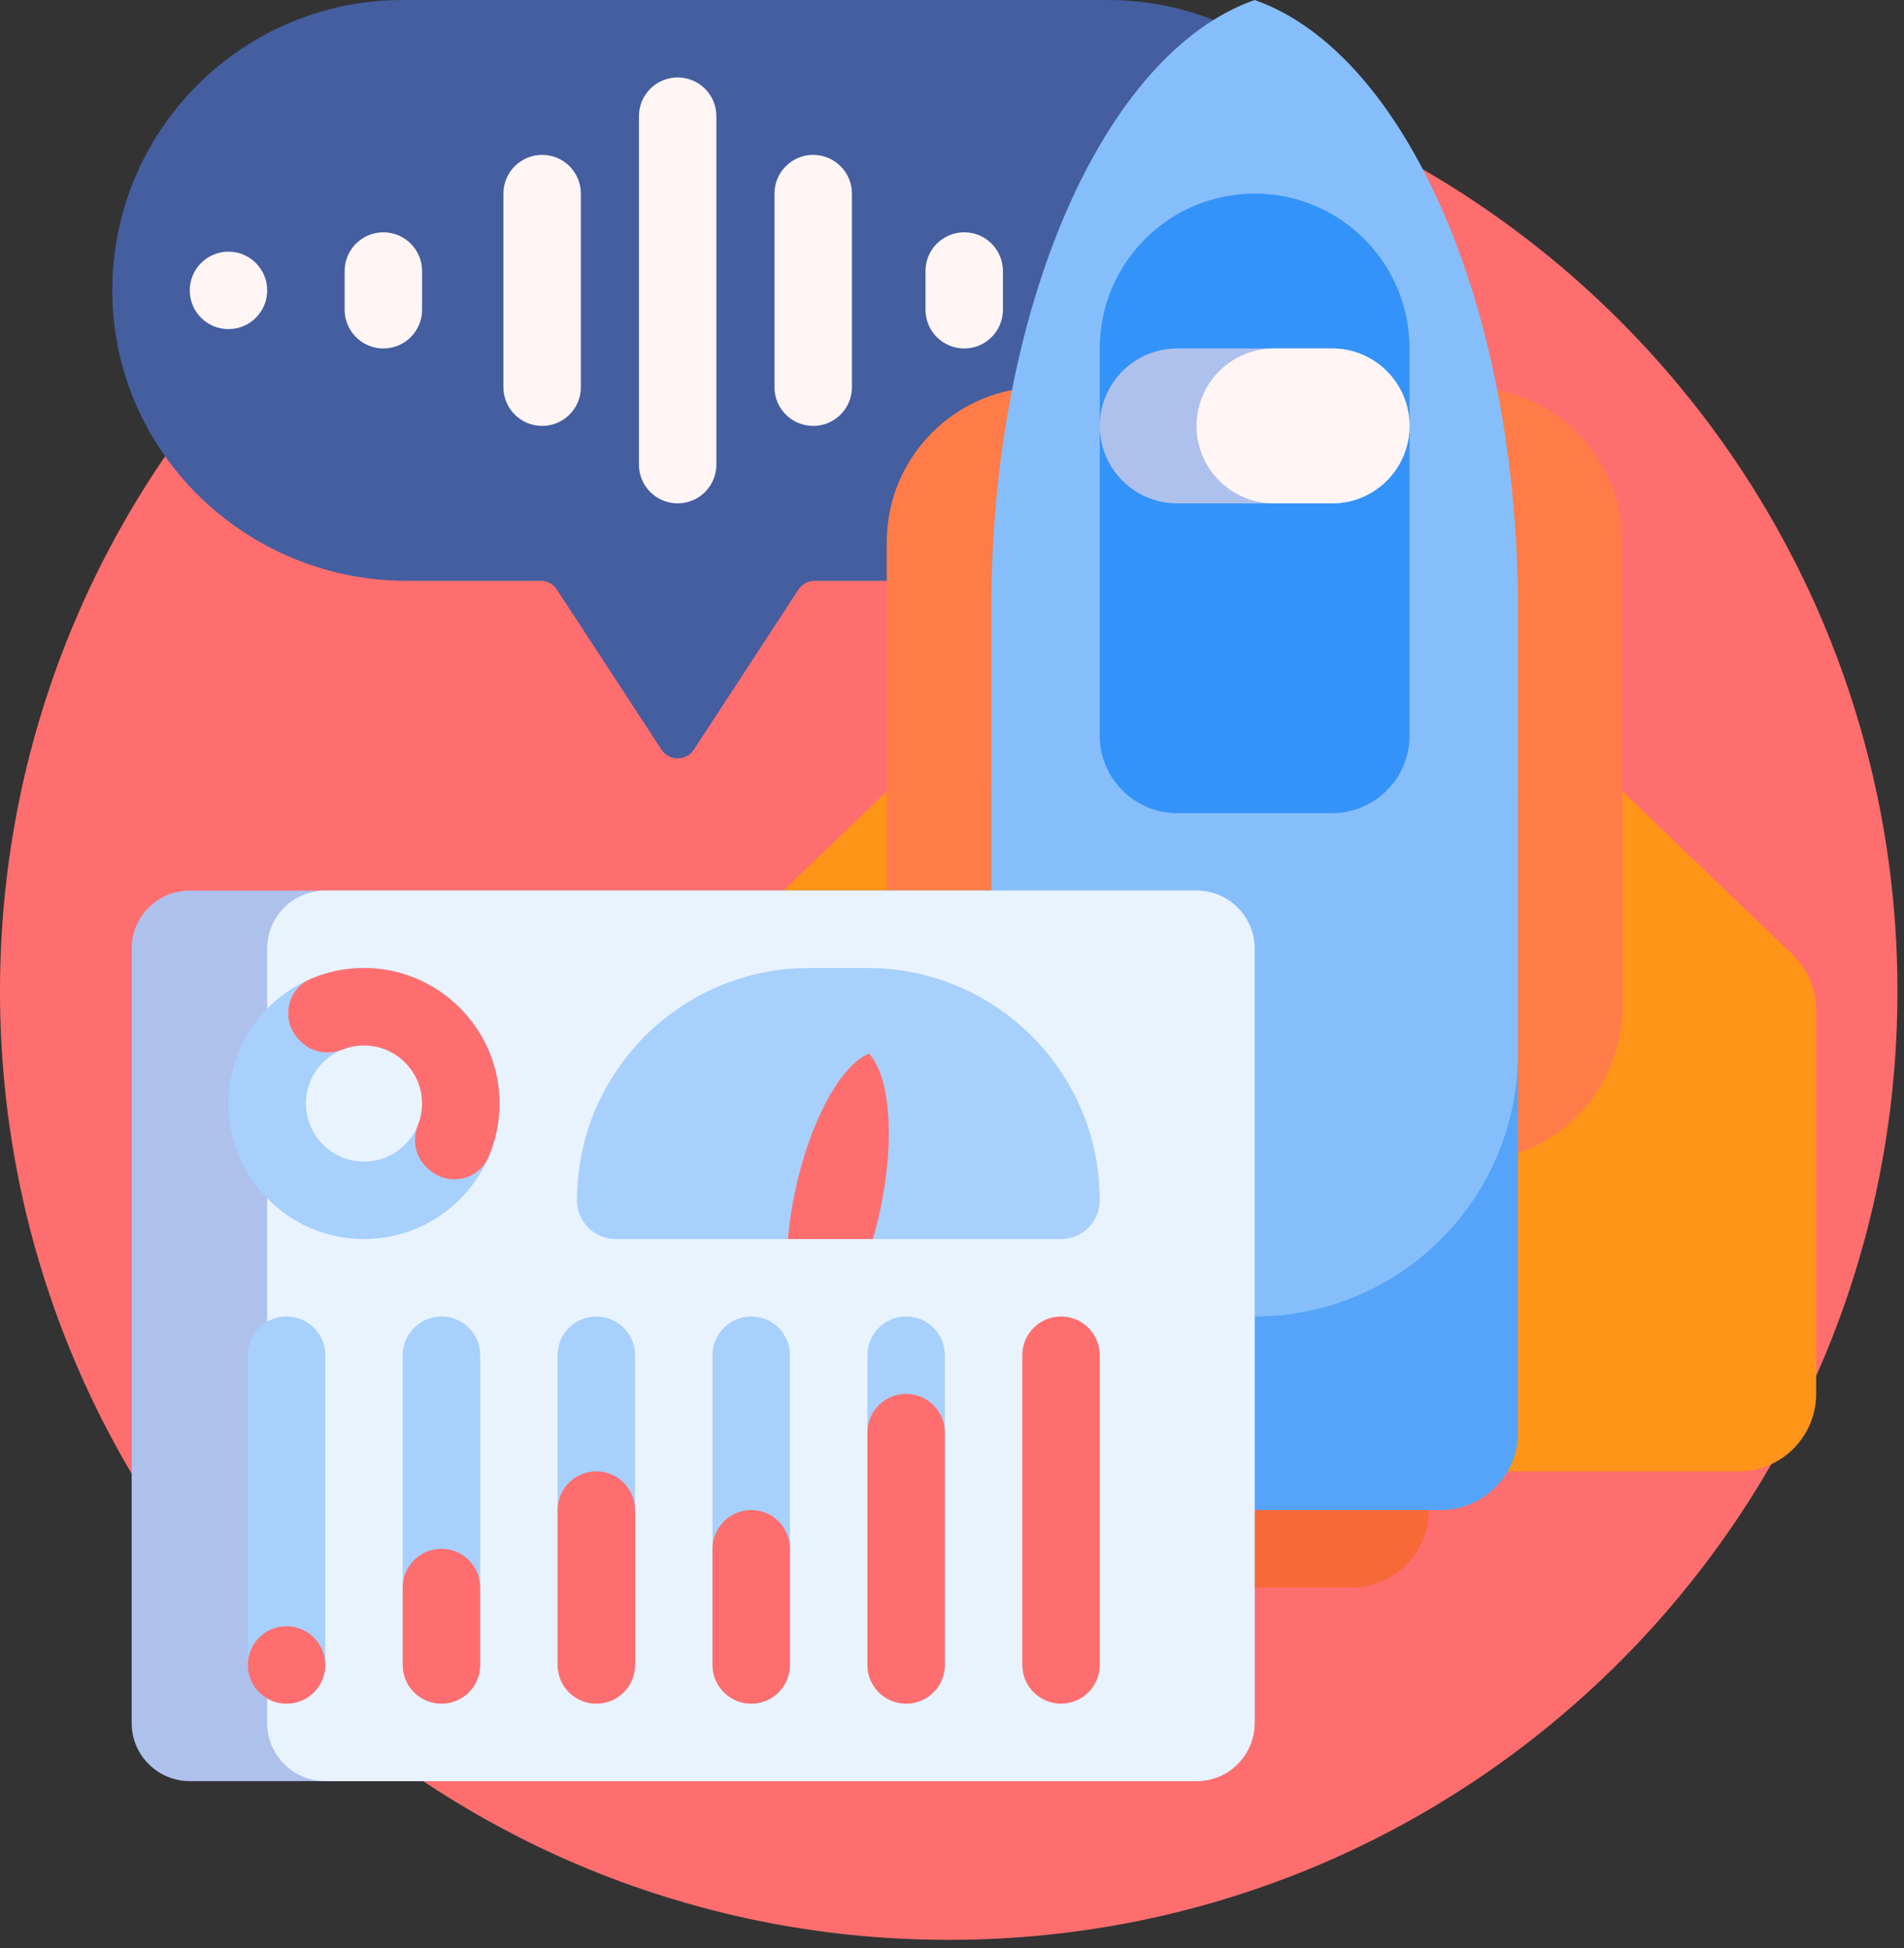 <svg width="129" height="132" viewBox="0 0 129 132" fill="none" xmlns="http://www.w3.org/2000/svg">
<rect x="0" y="0" width="129" height="132" fill="#333333" stroke="none"/>
<path d="M128.556 67.164C128.556 102.664 99.778 131.442 64.278 131.442C28.778 131.442 0 102.664 0 67.164C0 31.664 28.778 2.886 64.278 2.886C99.778 2.886 128.556 31.664 128.556 67.164Z" fill="#FF6E6E"/>
<path d="M94.711 19.826C94.631 30.675 85.638 39.354 74.788 39.354H55.195C54.752 39.354 54.339 39.577 54.096 39.948L47.011 50.791C46.493 51.584 45.332 51.584 44.815 50.791L37.729 39.948C37.487 39.577 37.074 39.354 36.631 39.354H27.532C16.682 39.354 7.689 30.675 7.609 19.826C7.528 8.89 16.368 -0 27.285 -0H75.035C85.952 -0 94.792 8.89 94.711 19.826Z" fill="#445EA0"/>
<path d="M48.536 7.871V31.483C48.536 32.932 47.362 34.107 45.913 34.107C44.464 34.107 43.289 32.932 43.289 31.483V7.871C43.289 6.422 44.464 5.247 45.913 5.247C47.362 5.247 48.536 6.422 48.536 7.871ZM36.73 10.494C35.281 10.494 34.107 11.669 34.107 13.118V26.236C34.107 27.685 35.281 28.859 36.73 28.859C38.179 28.859 39.354 27.685 39.354 26.236V13.118C39.354 11.669 38.179 10.494 36.73 10.494ZM55.095 10.494C53.646 10.494 52.472 11.669 52.472 13.118V26.236C52.472 27.685 53.646 28.859 55.095 28.859C56.544 28.859 57.719 27.685 57.719 26.236V13.118C57.719 11.669 56.544 10.494 55.095 10.494ZM25.974 15.741C24.524 15.741 23.35 16.916 23.35 18.365V20.989C23.35 22.438 24.524 23.612 25.974 23.612C27.423 23.612 28.597 22.438 28.597 20.989V18.365C28.597 16.916 27.423 15.741 25.974 15.741ZM65.328 15.741C63.878 15.741 62.704 16.916 62.704 18.365V20.989C62.704 22.438 63.878 23.612 65.328 23.612C66.776 23.612 67.951 22.438 67.951 20.989V18.365C67.951 16.916 66.776 15.741 65.328 15.741ZM15.479 17.053C14.03 17.053 12.856 18.228 12.856 19.677C12.856 21.126 14.03 22.3 15.479 22.3C16.928 22.3 18.103 21.126 18.103 19.677C18.103 18.228 16.928 17.053 15.479 17.053Z" fill="#FFF5F5"/>
<path d="M123.047 68.456V94.449C123.047 97.347 120.697 99.697 117.799 99.697H52.209C49.312 99.697 46.962 97.347 46.962 94.449V68.456C46.962 67.027 47.545 65.66 48.576 64.671L81.371 33.187C83.401 31.238 86.608 31.238 88.638 33.187L121.433 64.671C122.464 65.66 123.047 67.027 123.047 68.456Z" fill="#FF9518"/>
<path d="M109.929 36.73V68.213C109.929 74.009 105.23 78.708 99.434 78.708H70.575C64.779 78.708 60.08 74.009 60.08 68.213V36.73C60.08 30.934 64.779 26.236 70.575 26.236H99.434C105.23 26.236 109.929 30.934 109.929 36.73Z" fill="#FF7C48"/>
<path d="M91.563 107.567H78.445C75.547 107.567 73.198 105.218 73.198 102.32V94.449H96.811V102.32C96.811 105.218 94.461 107.567 91.563 107.567Z" fill="#F76937"/>
<path d="M72.411 102.32C69.513 102.32 67.164 99.971 67.164 97.073V54.403C67.164 33.806 74.858 16.675 85.004 13.118C95.151 16.675 102.845 33.806 102.845 54.403V97.073C102.845 99.971 100.496 102.32 97.598 102.32H72.411Z" fill="#55A4F9"/>
<path d="M85.004 89.202C75.151 89.202 67.164 81.215 67.164 71.362V41.285C67.164 20.688 74.858 3.557 85.004 -0C95.151 3.557 102.845 20.688 102.845 41.285V71.362C102.845 81.215 94.857 89.202 85.004 89.202Z" fill="#86BEFB"/>
<path d="M8.92 116.75V64.278C8.92 62.105 10.682 60.343 12.856 60.343H81.069C83.242 60.343 85.004 62.105 85.004 64.278V116.75C85.004 118.923 83.242 120.685 81.069 120.685H12.856C10.682 120.685 8.92 118.923 8.92 116.75Z" fill="#AEC1ED"/>
<path d="M18.103 116.75V64.278C18.103 62.105 19.865 60.343 22.038 60.343H81.069C83.242 60.343 85.004 62.105 85.004 64.278V116.75C85.004 118.923 83.242 120.685 81.069 120.685H22.038C19.865 120.685 18.103 118.923 18.103 116.75Z" fill="#E9F3FE"/>
<path d="M24.662 65.59C19.59 65.59 15.479 69.701 15.479 74.772C15.479 79.844 19.59 83.955 24.662 83.955C29.733 83.955 33.844 79.844 33.844 74.772C33.844 69.701 29.733 65.59 24.662 65.59ZM24.662 78.708C22.488 78.708 20.727 76.946 20.727 74.772C20.727 72.599 22.488 70.837 24.662 70.837C26.835 70.837 28.597 72.599 28.597 74.772C28.597 76.946 26.835 78.708 24.662 78.708ZM71.887 83.955H59.139C57.429 83.103 55.429 83.055 53.68 83.823L53.381 83.955H41.715C40.266 83.955 39.092 82.78 39.092 81.331C39.092 72.638 46.139 65.59 54.833 65.59H58.769C67.462 65.59 74.51 72.638 74.51 81.331C74.51 82.78 73.336 83.955 71.887 83.955ZM22.038 91.826V112.814C22.038 114.263 20.864 115.438 19.415 115.438C17.966 115.438 16.791 114.263 16.791 112.814V91.826C16.791 90.377 17.966 89.202 19.415 89.202C20.864 89.202 22.038 90.377 22.038 91.826ZM29.909 89.202C28.46 89.202 27.285 90.377 27.285 91.826V112.814C27.285 114.263 28.46 115.438 29.909 115.438C31.358 115.438 32.533 114.263 32.533 112.814V91.826C32.533 90.377 31.358 89.202 29.909 89.202ZM40.403 89.202C38.954 89.202 37.78 90.377 37.78 91.826V112.814C37.78 114.263 38.954 115.438 40.403 115.438C41.852 115.438 43.027 114.263 43.027 112.814V91.826C43.027 90.377 41.852 89.202 40.403 89.202ZM50.898 89.202C49.449 89.202 48.274 90.377 48.274 91.826V112.814C48.274 114.263 49.449 115.438 50.898 115.438C52.347 115.438 53.521 114.263 53.521 112.814V91.826C53.521 90.377 52.347 89.202 50.898 89.202ZM61.392 89.202C59.943 89.202 58.769 90.377 58.769 91.826V112.814C58.769 114.263 59.943 115.438 61.392 115.438C62.841 115.438 64.016 114.263 64.016 112.814V91.826C64.016 90.377 62.841 89.202 61.392 89.202Z" fill="#A7D0FC"/>
<path d="M22.038 112.814C22.038 114.263 20.864 115.438 19.415 115.438C17.966 115.438 16.791 114.263 16.791 112.814C16.791 111.365 17.966 110.191 19.415 110.191C20.864 110.191 22.038 111.365 22.038 112.814ZM71.886 89.202C70.438 89.202 69.263 90.377 69.263 91.826V112.814C69.263 114.263 70.438 115.438 71.886 115.438C73.335 115.438 74.51 114.263 74.51 112.814V91.826C74.51 90.377 73.335 89.202 71.886 89.202ZM40.403 99.696C38.954 99.696 37.78 100.871 37.78 102.32V112.814C37.78 114.263 38.954 115.438 40.403 115.438C41.852 115.438 43.027 114.263 43.027 112.814V102.32C43.027 100.871 41.852 99.696 40.403 99.696ZM29.909 104.944C28.46 104.944 27.285 106.118 27.285 107.567V112.814C27.285 114.263 28.46 115.438 29.909 115.438C31.358 115.438 32.533 114.263 32.533 112.814V107.567C32.533 106.118 31.358 104.944 29.909 104.944ZM50.898 102.32C49.449 102.32 48.274 103.495 48.274 104.944V112.814C48.274 114.263 49.449 115.438 50.898 115.438C52.347 115.438 53.521 114.263 53.521 112.814V104.944C53.521 103.495 52.347 102.32 50.898 102.32ZM61.392 94.449C59.943 94.449 58.769 95.624 58.769 97.073V112.814C58.769 114.263 59.943 115.438 61.392 115.438C62.841 115.438 64.016 114.263 64.016 112.814V97.073C64.016 95.624 62.841 94.449 61.392 94.449ZM23.204 71.116C23.796 70.88 24.458 70.783 25.151 70.867C26.922 71.08 28.355 72.512 28.568 74.284C28.651 74.976 28.554 75.639 28.319 76.23C27.932 77.2 28.114 78.302 28.852 79.04L28.967 79.155C30.236 80.424 32.404 80.029 33.109 78.378C33.653 77.108 33.917 75.689 33.827 74.201C33.549 69.611 29.822 65.885 25.233 65.607C23.744 65.517 22.326 65.782 21.056 66.325C19.405 67.031 19.01 69.198 20.279 70.468L20.394 70.582C21.133 71.32 22.235 71.502 23.204 71.116ZM59.139 83.955C59.327 83.311 59.497 82.639 59.644 81.945C60.661 77.162 60.289 72.882 58.871 71.39C56.968 72.177 54.887 75.934 53.87 80.718C53.633 81.834 53.471 82.923 53.381 83.955H59.139V83.955Z" fill="#FF6E6E"/>
<path d="M90.252 55.095H79.757C76.859 55.095 74.51 52.746 74.51 49.848V23.612C74.51 17.816 79.209 13.118 85.004 13.118C90.8 13.118 95.499 17.816 95.499 23.612V49.848C95.499 52.746 93.15 55.095 90.252 55.095Z" fill="#3493F8"/>
<path d="M90.252 34.107H79.757C76.859 34.107 74.51 31.758 74.51 28.86C74.51 25.962 76.859 23.612 79.757 23.612H90.252C93.15 23.612 95.499 25.962 95.499 28.86C95.499 31.758 93.15 34.107 90.252 34.107Z" fill="#AEC1ED"/>
<path d="M90.252 34.107H86.316C83.418 34.107 81.069 31.758 81.069 28.86C81.069 25.962 83.418 23.612 86.316 23.612H90.252C93.15 23.612 95.499 25.962 95.499 28.86C95.499 31.758 93.15 34.107 90.252 34.107Z" fill="#FFF5F5"/>
</svg>
